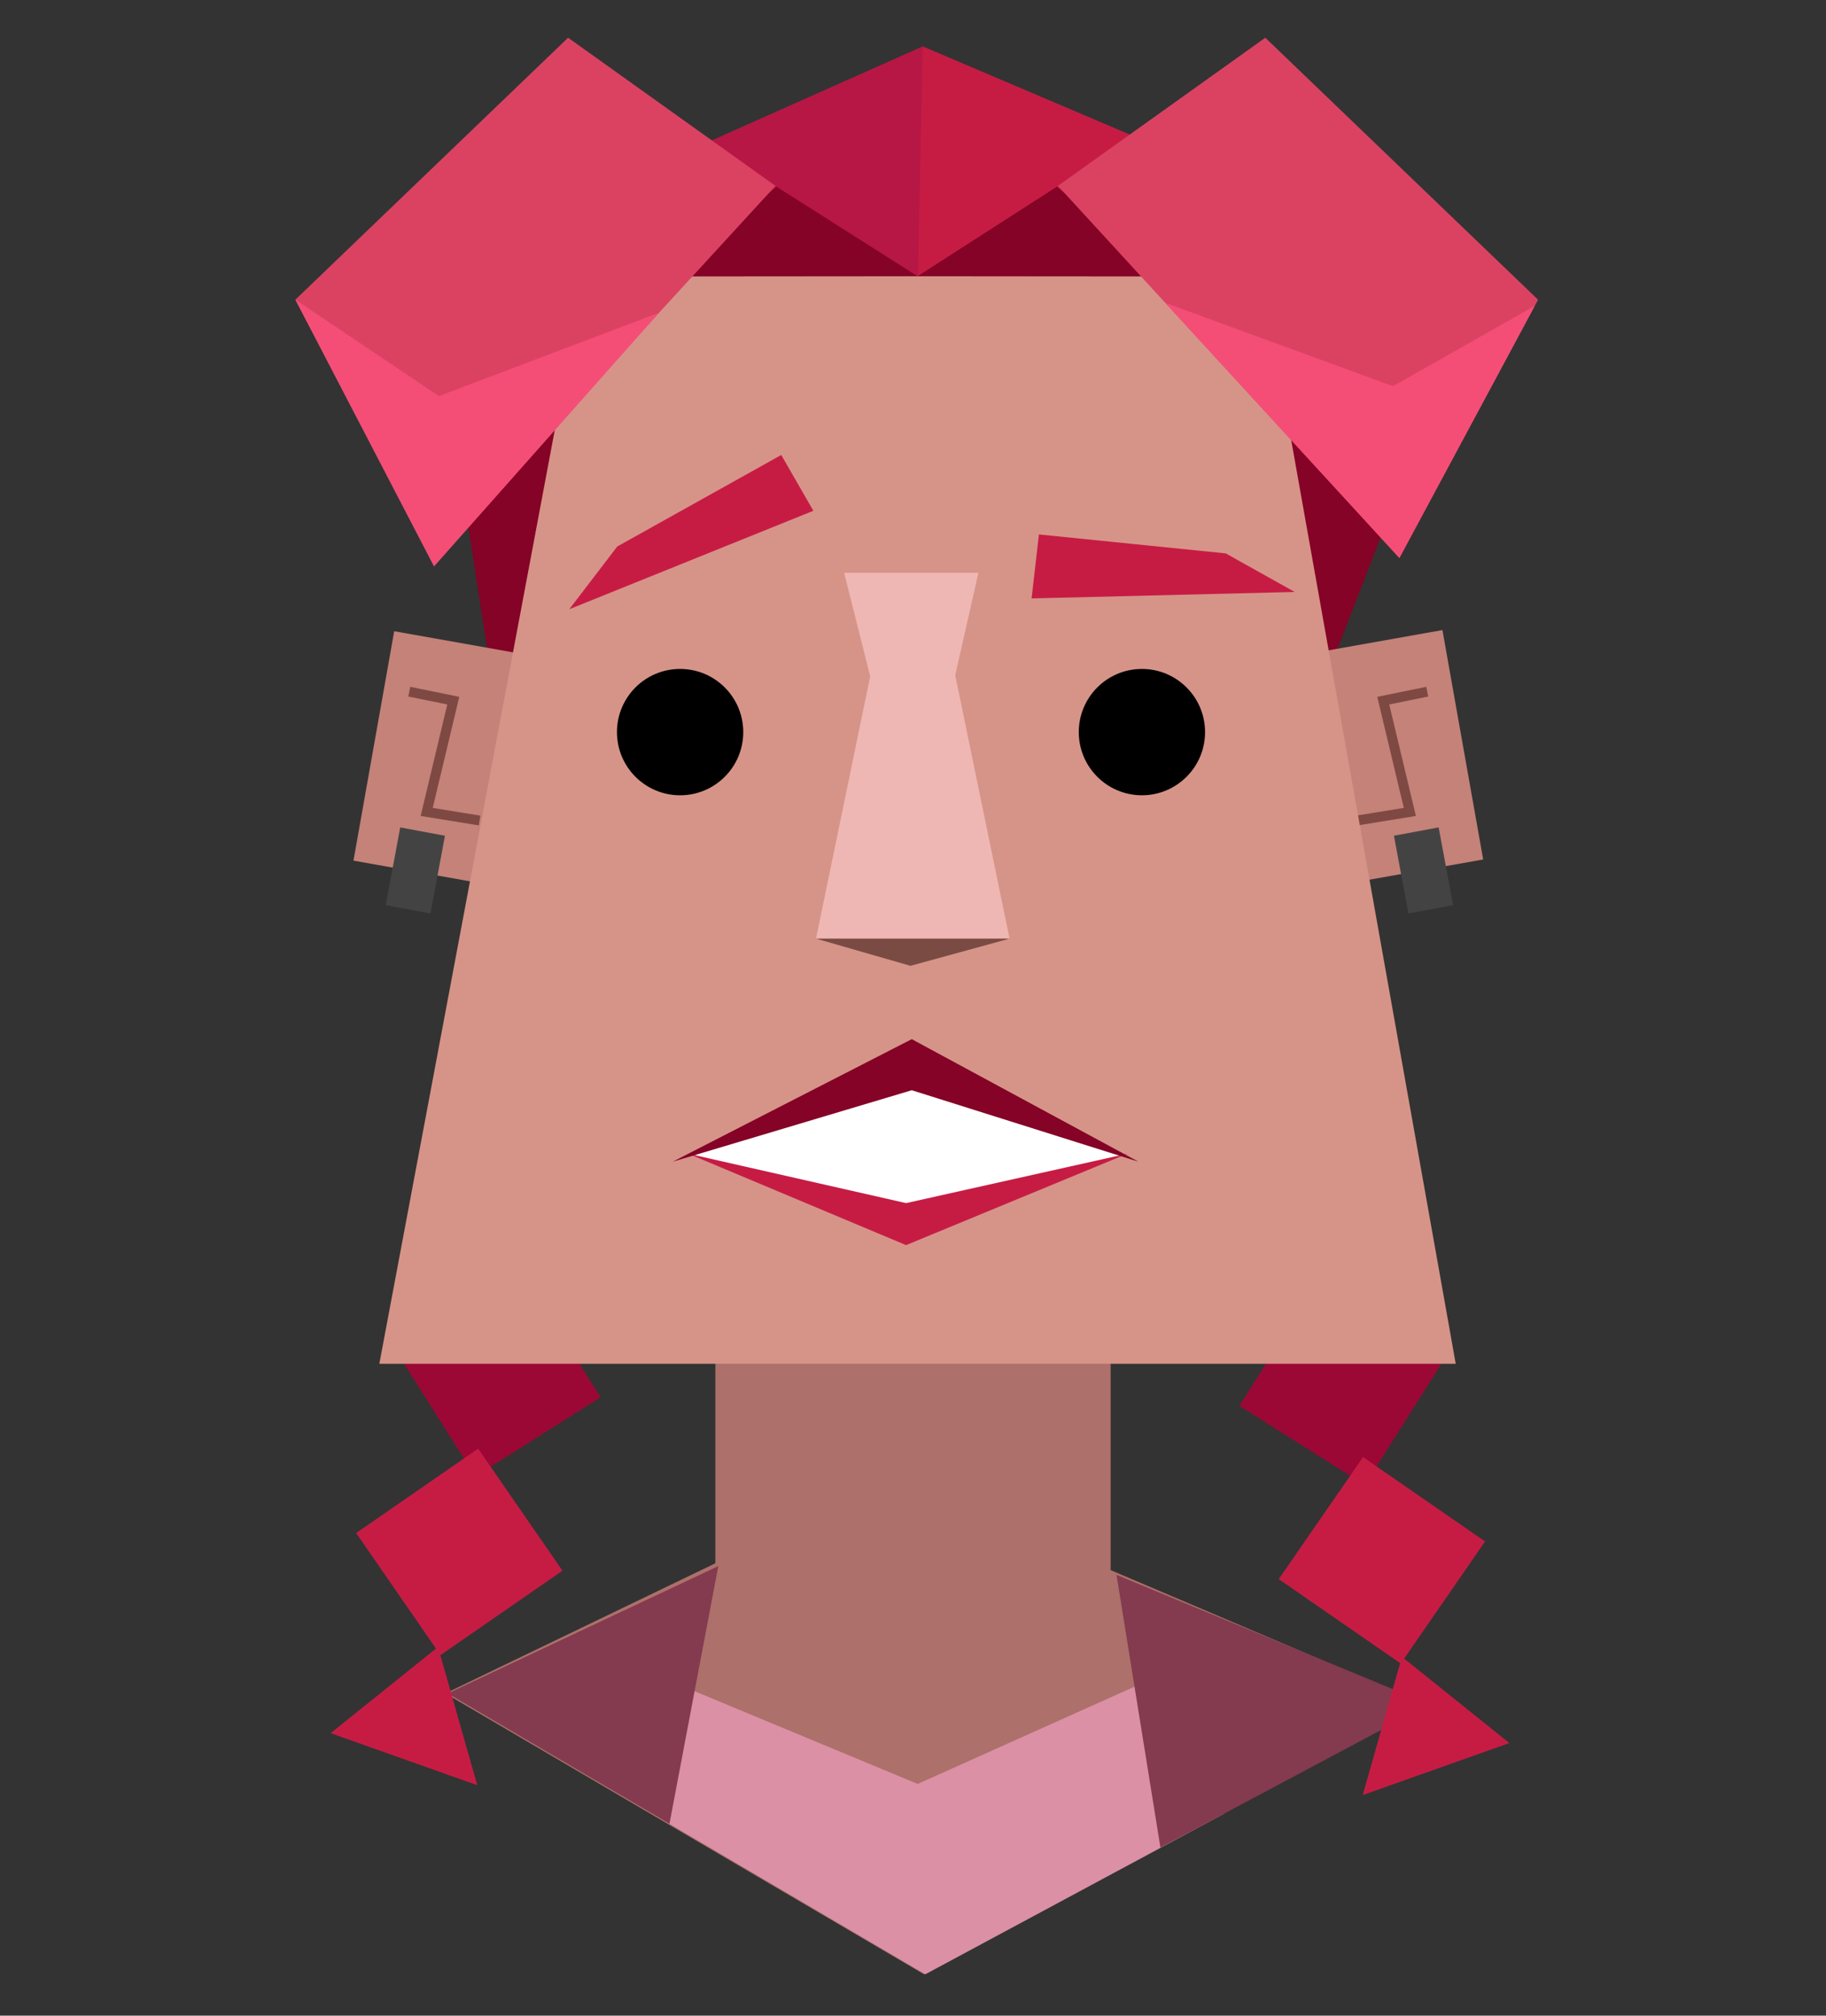 <?xml version="1.0" encoding="utf-8"?>
<!-- Generator: Adobe Illustrator 16.0.0, SVG Export Plug-In . SVG Version: 6.00 Build 0)  -->
<!DOCTYPE svg PUBLIC "-//W3C//DTD SVG 1.1//EN" "http://www.w3.org/Graphics/SVG/1.1/DTD/svg11.dtd">
<svg version="1.1" id="Layer_1" xmlns="http://www.w3.org/2000/svg" xmlns:xlink="http://www.w3.org/1999/xlink" x="0px" y="0px"
	 width="184.77px" height="203.88px" viewBox="0 0 184.77 203.88" enable-background="new 0 0 184.77 203.88" xml:space="preserve">
<rect x="0" y="0" width="184.77" height="203.88" fill="#333333" stroke="none"/>
<g>
	
		<rect x="128.299" y="132.44" transform="matrix(-0.846 -0.534 0.534 -0.846 175.919 330.767)" fill="#9B0835" width="15" height="15"/>
	
		<rect x="42.885" y="131.44" transform="matrix(0.846 -0.534 0.534 0.846 -66.393 48.354)" fill="#9B0835" width="15" height="15"/>
	<polygon fill="#840326" points="46.312,46.274 54.177,97.406 123.385,96.44 144.421,42.19 95.885,20.098 48.683,30.127 	"/>
	<polygon fill="#C61C44" points="91.322,35.505 93.369,4.69 142.99,25.813 145.593,35.44 	"/>
	<polygon fill="#B71745" points="92.76,34.369 93.369,4.69 44.414,26.502 44.885,34.44 	"/>
	<polygon fill="#AD706A" points="72.385,124.863 72.385,158.121 45.062,171.286 93.507,199.693 144.125,172.325 112.385,158.813 
		112.385,126.249 	"/>
	
		<rect x="135.683" y="64.74" transform="matrix(-0.985 0.175 -0.175 -0.985 295.058 126.959)" fill="#C48279" width="12.472" height="23.558"/>
	<polyline fill="none" stroke="#7F4943" stroke-miterlimit="10" points="137.308,82.993 142.66,82.125 139.97,70.869 
		144.421,69.961 	"/>
	
		<rect x="37.682" y="64.74" transform="matrix(0.985 0.175 -0.175 0.985 14.102 -6.517)" fill="#C48279" width="12.472" height="23.558"/>
	<polyline fill="none" stroke="#7F4943" stroke-miterlimit="10" points="48.528,82.993 43.176,82.125 45.866,70.869 41.415,69.961 	
		"/>
	<polygon fill="#D69488" points="147.302,137.94 38.385,137.94 59.061,27.94 127.701,27.94 	"/>
	<polygon fill="#EFB7B3" points="102.155,94.94 82.572,94.94 88.054,68.411 85.417,57.94 99.002,57.94 96.657,68.304 	"/>
	<polyline fill="#7A4B42" points="102.155,94.94 92.13,97.69 82.572,94.94 	"/>
	<circle stroke="#000000" stroke-miterlimit="10" cx="68.819" cy="74.051" r="5.89"/>
	<circle stroke="#000000" stroke-miterlimit="10" cx="115.549" cy="74.051" r="5.889"/>
	<polygon fill="#C61C44" points="82.302,51.665 57.601,61.624 57.601,61.624 62.461,55.275 79.053,46.018 	"/>
	<polygon fill="#C61C44" points="104.385,60.529 131.01,59.875 131.01,59.875 124.029,55.973 105.127,54.057 	"/>
	<polygon fill="#FFFFFF" points="70.114,116.892 91.857,107.857 113.593,116.892 91.635,124.441 	"/>
	<polygon fill="#C61C44" points="69.635,116.691 91.685,125.941 114.08,116.691 91.685,121.691 	"/>
	<polygon fill="#840326" points="68.072,117.502 92.26,105.107 115.197,117.502 92.26,110.274 	"/>
	<polygon fill="#DB90A6" points="66.385,169.44 92.857,180.44 117.385,169.44 123.883,183.436 93.632,199.693 61.773,180.963 	"/>
	<polygon fill="#843A4F" points="72.682,158.409 67.741,184.472 45.312,171.286 	"/>
	<polygon fill="#843A4F" points="112.979,159.292 117.422,186.877 144.635,172.381 	"/>
	<polygon fill="#840326" points="92.843,27.94 78.575,18.885 67.51,27.961 	"/>
	<polygon fill="#DB4262" points="78.468,18.801 57.486,3.815 29.885,30.315 43.918,56.44 	"/>
	<polygon fill="#840326" points="92.843,27.94 106.944,18.885 118.119,27.961 	"/>
	<polygon fill="#DB4262" points="107.051,18.801 128.033,3.815 155.635,30.315 141.602,56.44 	"/>
	<path fill="#B71E42" stroke="#000000" stroke-miterlimit="10" d="M92.635,6.19"/>
	<polygon fill="#F44E77" points="29.885,30.315 44.414,40.065 66.688,31.634 43.918,57.293 	"/>
	<polygon fill="#F44E77" points="155.3,30.938 140.951,39.065 117.913,30.634 141.602,56.44 	"/>
	
		<rect x="38.885" y="149.44" transform="matrix(0.823 -0.569 0.569 0.823 -80.996 54.199)" fill="#C61C44" width="15" height="15"/>
	<polygon fill="#C61C44" points="44.322,166.584 33.453,175.305 48.293,180.565 	"/>
	
		<rect x="132.299" y="150.44" transform="matrix(-0.823 -0.569 0.569 -0.823 165.019 367.35)" fill="#C61C44" width="15" height="15"/>
	<polygon fill="#C61C44" points="141.861,167.584 152.73,176.305 137.891,181.565 	"/>
	
		<rect x="39.718" y="84.058" transform="matrix(0.983 0.183 -0.183 0.983 16.838 -6.206)" fill="#444343" width="4.602" height="8"/>
	
		<rect x="141.718" y="84.058" transform="matrix(-0.983 0.183 -0.183 -0.983 301.729 148.248)" fill="#444343" width="4.601" height="8"/>
</g>
</svg>
